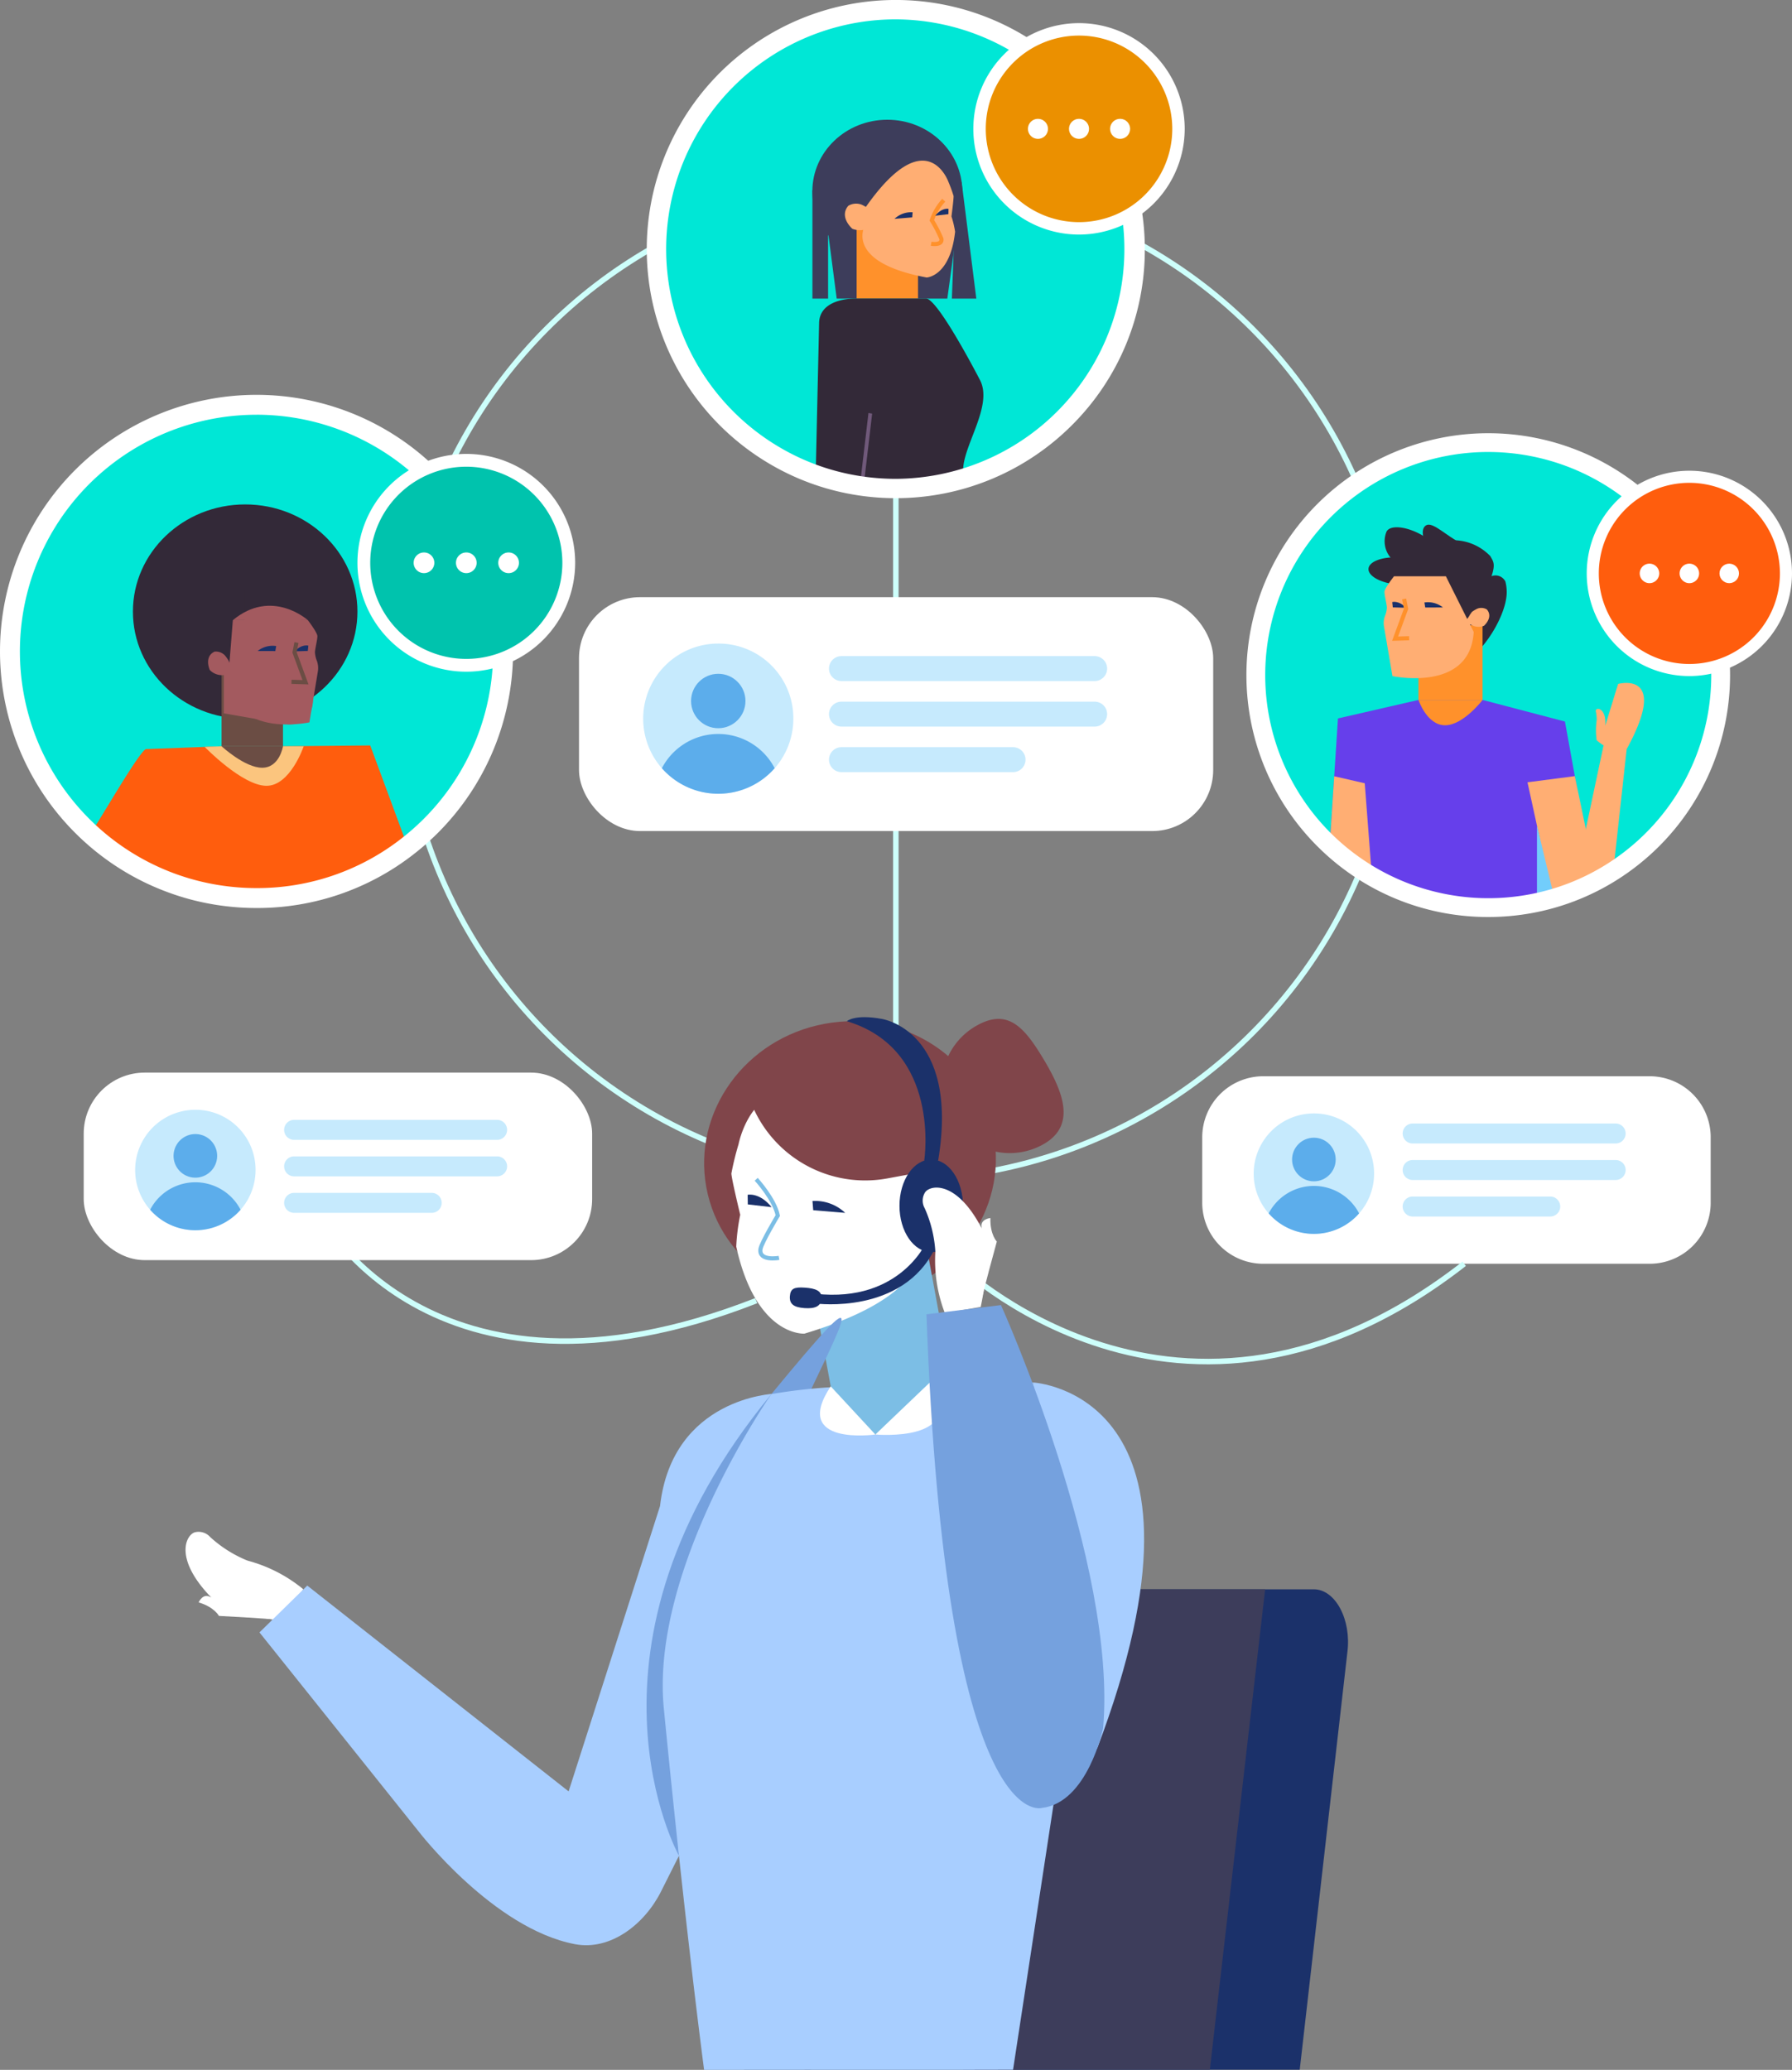 <?xml version="1.0" encoding="UTF-8"?> <svg xmlns="http://www.w3.org/2000/svg" width="324.756" height="375" viewBox="0 0 324.756 375"><rect x="0" y="0" width="324.756" height="375" fill="#808080" stroke="none"/><defs><style> .cls-1,.cls-23{fill:none;stroke-miterlimit:10}.cls-1{stroke:#cdfffb}.cls-2{fill:#80454a}.cls-3{fill:#1b316a}.cls-4{fill:#3d3d5b}.cls-6{fill:#fff}.cls-7{fill:#332938}.cls-8{fill:#00e7d6}.cls-9{fill:#ff912b}.cls-13{fill:#c75450}.cls-14{fill:#ffae73}.cls-16{fill:#ff5d0d}.cls-18{fill:#6b4d44}.cls-19{fill:#a35a5f}.cls-23{stroke-width:.75px}.cls-22{fill:#1a316a}.cls-23{stroke:#ff912b}.cls-25{fill:#c6eafd}.cls-26{fill:#5cadeb}.cls-27{fill:#a8ceff}.cls-28{fill:#75a1de} </style></defs><g id="Grupo_3281" transform="translate(-887.352 -125)"><g id="Grupo_3244" transform="translate(292.251 79.666)"><path id="Línea_163" d="M0 0L0 99.438" class="cls-1" transform="translate(757.447 133.839)"></path><circle id="Elipse_82" cx="90.328" cy="90.328" r="90.328" class="cls-1" transform="translate(667.784 78.371)"></circle><path id="Trazado_4130" d="M861.57 335.864a12.367 12.367 0 0 1-16.936-4.155 12.368 12.368 0 0 1 4.156-16.936c5.8-3.514 8.838-.244 12.353 5.556 3.513 5.8 6.227 12.021.427 15.535z" class="cls-2" transform="translate(-77.095 -83.39)"></path><g id="Grupo_3244-2" transform="translate(729.969 333.273)"><path id="Trazado_4131" d="M918.133 474.761l-8.633 75.621h-60.98l.673-5.818.062-.557 3.268-28.376.262-2.277.419-3.655.813-7.064.349-3.016 1.544-13.413.443-3.851 2.188-19.01h53.508c3.912.001 6.851 5.509 6.084 11.416z" class="cls-3" transform="translate(-808.824 -463.346)"></path><path id="Trazado_4132" d="M885.3 463.346l-10.021 87.036h-84.386l2.664-23.36 1.761-15.412 4.15-36.381c.891-6.906 4.824-11.882 9.4-11.882z" class="cls-4" transform="translate(-790.893 -463.346)"></path></g><ellipse id="Elipse_83" cx="26.476" cy="25.269" class="cls-2" rx="26.476" ry="25.269" transform="rotate(-10.437 1649.115 -3815.78)"></ellipse><path id="Trazado_4133" fill="#7cbee5" d="M811.457 396.255c.849 1.821-.731 6.032 5.289 7.534 2.989.746.743 1.2 3.824 1.192 2.483 0 10.437-8.754 12.92-8.758q-2.79-15.162-5.59-30.323l-21.316 3.926z" transform="translate(-65.809 -99.75)"></path><path id="Trazado_4134" d="M789.124 354.7s-1.535-6.3-1.607-7.466a51.061 51.061 0 0 1 1.3-5.3s4.656-24.721 30.767 4.9l.783 8.021s10.266 12.391-19.61 21.386c0 0-8.734.619-12.358-15.772a37.106 37.106 0 0 1 .725-5.769z" class="cls-6" transform="translate(-59.874 -89.286)"></path><path id="Trazado_4135" d="M816.871 345.025l4.681-.862-4.021-21.832-26.515 4.884a22.2 22.2 0 0 0 25.855 17.81z" class="cls-2" transform="translate(-60.963 -86.193)"></path><g id="Grupo_3247" transform="translate(740.884 305.23)"><g id="Grupo_3245" transform="translate(14.599)"><path id="Trazado_4136" d="M827.935 443.1l10.209-8.528 1.473-1.231 11.643-9.729-.743-.979-21.891 18.286z" class="cls-7" transform="translate(-827.935 -422.635)"></path></g><g id="Grupo_3246" transform="translate(0 10.159)"><path id="Trazado_4137" d="M833.076 437.725l-.056.209-4.17 17.334-11.414 47.448v.006l-5.154 21.419-1.379 5.736-.206.841v.006l-2.784 11.576h-1.173l2.9-12.066.762-3.156 1.034-4.313 4.815-20.009 11.419-47.492 3.875-16.107.428-1.777z" class="cls-7" transform="translate(-806.74 -437.383)"></path></g></g><path id="Trazado_4138" d="M854.566 91.254a43.4 43.4 0 0 1-49.213 42.985c-.226-.03-.449-.062-.673-.1a43.375 43.375 0 0 1-36.864-42.89 43.375 43.375 0 1 1 86.75 0z" class="cls-8" transform="translate(-53.744 -.792)"></path><path id="Trazado_4139" d="M836 95.371L833.289 115h-20.048l-1.557-11.948V115h-2.843V95.371z" class="cls-4" transform="translate(-66.509 -15.57)"></path><ellipse id="Elipse_84" cx="13.585" cy="12.966" class="cls-4" rx="13.585" ry="12.966" transform="translate(742.32 67.027)"></ellipse><path id="Rectángulo_759" d="M0 0H11.121V12.945H0z" class="cls-9" transform="translate(750.345 86.487)"></path><path id="Trazado_4140" d="M822.917 93.736h-2.443V82.345h13.834a11.391 11.391 0 0 1-11.391 11.391z" class="cls-4" transform="translate(-70.129 -11.517)"></path><path id="Trazado_4141" d="M847.287 93.08l2.672 21.209h-4.43l.633-16.73z" class="cls-4" transform="translate(-77.925 -14.857)"></path><path id="Trazado_4142" d="M836.588 156.3c-6.865 4.561-3.512 1.976-12.371 1.976a43.518 43.518 0 0 1-5.838-.391c-.226-.03-.449-.062-.673-.1-5.71-.86-3.276 1.592-8.03-1.267l.64-28.307c.121-3.5 4.03-4.346 6.613-4.346H829.7c2.146 0 9.687 14.605 9.687 14.605 2.876 5.13-4.168 13.341-2.799 17.83z" class="cls-7" transform="translate(-66.769 -24.438)"></path><g id="Grupo_3248" transform="translate(750.936 120.162)"><path id="Trazado_4143" fill="#70597a" d="M823.553 154.071l-1.547 13.18c-.226-.03-.449-.062-.673-.1l1.552-13.192z" transform="translate(-821.333 -153.964)"></path></g><g id="Grupo_3249" transform="translate(712.32 45.334)"><path id="Trazado_4144" d="M810.4 135.591a45.445 45.445 0 0 1-6.073-.406q-.346-.047-.7-.1a44.674 44.674 0 0 1-16.454-5.923 45.131 45.131 0 1 1 68.35-38.7 44.832 44.832 0 0 1-13.217 31.911 45.082 45.082 0 0 1-31.91 13.217zm0-86.752a41.628 41.628 0 0 0-21.416 77.321 41.182 41.182 0 0 0 15.167 5.46q.317.048.643.091a41.844 41.844 0 0 0 5.606.375 41.624 41.624 0 0 0 0-83.247z" class="cls-6" transform="translate(-765.272 -45.334)"></path></g><g id="Grupo_3255" transform="translate(770.105 48.137)"><g id="Grupo_3250"><circle id="Elipse_85" cx="18.026" cy="18.026" r="18.026" fill="#eb9000" transform="matrix(.151 -.989 .989 .151 0 35.638)"></circle><path id="Trazado_4145" d="M870.331 89.726a19.153 19.153 0 1 1 19.153-19.152 19.174 19.174 0 0 1-19.153 19.152zm0-36.052a16.9 16.9 0 1 0 16.9 16.9 16.918 16.918 0 0 0-16.9-16.9z" class="cls-6" transform="translate(-849.789 -50.031)"></path></g><g id="Grupo_3254" transform="translate(11.28 18.723)"><g id="Grupo_3251"><circle id="Elipse_86" cx="1.819" cy="1.819" r="1.819" class="cls-6"></circle></g><g id="Grupo_3252" transform="translate(7.443)"><circle id="Elipse_87" cx="1.819" cy="1.819" r="1.819" class="cls-6"></circle></g><g id="Grupo_3253" transform="translate(14.887)"><circle id="Elipse_88" cx="1.819" cy="1.819" r="1.819" class="cls-6"></circle></g></g></g><path id="Trazado_4146" d="M1009.739 203.867a42 42 0 0 1-12.339 29.787l-.4.4q-1.16 1.131-2.407 2.169a42.041 42.041 0 0 1-10.463 6.41q-.78.333-1.577.635a42.176 42.176 0 0 1-44.478-9.373l-.243-.24a42.124 42.124 0 1 1 71.91-29.787z" class="cls-8" transform="translate(-102.808 -36.223)"></path><path id="Trazado_4147" d="M980.88 193.941c.763-2.27.293-2.682-.207-3.621a9.343 9.343 0 0 0-6.282-2.883c-4.36 0-8.186 5.019-8.186 9.9s2.885 13.029 7.246 13.029 10.184-8.673 10.184-13.558a7.747 7.747 0 0 0-.249-1.91 2 2 0 0 0-2.506-.957z" class="cls-7" transform="translate(-115.476 -44.218)"></path><path id="Trazado_4148" d="M975.391 186.158c3.257 2.007 4.283 4.686 3.257 5.58s-4.944-.016-6.972-2.345-2.84-4.942-1.814-5.834 2.899.979 5.529 2.599z" class="cls-7" transform="translate(-116.476 -42.939)"></path><path id="Trazado_4149" d="M965.819 185.258c2.725 1.453 4.415 3.6 3.775 4.8s-5.077 2-7.8.546a4.6 4.6 0 0 1-2.065-5.806c.637-1.198 3.365-.992 6.09.46z" class="cls-7" transform="translate(-113.35 -43.155)"></path><path id="Trazado_4150" d="M960.9 191.955c3.079.24 5.489 1.533 5.384 2.889s-2.686 2.261-5.766 2.022-5.489-1.532-5.384-2.888 2.691-2.262 5.766-2.023z" class="cls-7" transform="translate(-112.031 -45.612)"></path><path id="Trazado_4151" fill="#663feb" d="M990.562 263.545c-1.894.782-3.793 1.416-4.325 1.617-4.641 1.76-7.245 1.889-12.505 1.889-11.509 0-18.566-.728-28.582-13.54l1.348-20.733 14.591-3.351h11.62l14.925 3.915 3.448 19.028c-.4 3.115-1.745 5.8-1.3 8.161z" transform="translate(-108.925 -57.284)"></path><path id="Rectángulo_760" d="M0 0H11.619V13.523H0z" class="cls-9" transform="rotate(180 431.888 86.072)"></path><path id="Rectángulo_761" d="M0 0h4.751v8.677A4.751 4.751 0 0 1 0 3.926V0z" class="cls-7" transform="rotate(180 432.549 78.42)"></path><path id="Trazado_4152" d="M960.047 205.858v4.4a1.725 1.725 0 0 0 .5.076 2.291 2.291 0 0 0 0-4.547 1.727 1.727 0 0 0-.5.071z" class="cls-13" transform="translate(-113.56 -49.927)"></path><path id="Trazado_4153" d="M971.793 208.095a2.409 2.409 0 1 0 2.408-2.409 2.409 2.409 0 0 0-2.408 2.409z" class="cls-13" transform="translate(-117.215 -49.897)"></path><g id="Grupo_3257" transform="translate(847.92 155.318)"><path id="Trazado_4154" d="M963.661 213.573l5.372-.258s-3.79 3.985-5.372.258z" class="cls-6" transform="translate(-962.605 -207.588)"></path><circle id="Elipse_89" cx=".761" cy=".761" r=".761" class="cls-7" transform="translate(6.657)"></circle><circle id="Elipse_90" cx=".761" cy=".761" r=".761" class="cls-7"></circle><g id="Grupo_3256" transform="translate(2.504 2.81)"><path id="Trazado_4155" d="M966.422 210.6a.688.688 0 0 1-.654-.765v-.749h.608l.023.884h.025l.087.019h1.43v.608h-1.43a.4.4 0 0 1-.089.003z" class="cls-7" transform="translate(-965.763 -209.081)"></path></g></g><path id="Trazado_4156" d="M968.29 229.428h11.619s-3.5 4.59-6.8 4.59-4.819-4.59-4.819-4.59z" class="cls-9" transform="translate(-116.125 -57.284)"></path><path id="Trazado_4157" d="M1009.489 265.718l5.16-24.321 4.193.666-2.39 21.764-4.949 2.446z" class="cls-14" transform="translate(-128.945 -61.009)"></path><path id="Trazado_4158" d="M1008.8 265.1l-3.25-15.635-8.58 1.116 4.525 20.712 1.313.3 3.852-2.127 2.689-1.777z" class="cls-14" transform="translate(-125.049 -63.518)"></path><path id="Trazado_4159" d="M945.817 249.5l5.536 1.271 1.135 14.81-5.69-1.147-1.649-3.391v-1.281z" class="cls-14" transform="translate(-108.925 -63.529)"></path><path id="Trazado_4160" fill="#72cdfb" d="M999.461 262.486v13.151l2.994-.725z" transform="translate(-125.825 -67.571)"></path><path id="Rectángulo_762" d="M0 0h3.983v6.165A3.983 3.983 0 0 1 0 2.181V0z" class="cls-7" transform="translate(857.057 145.716)"></path><g id="Grupo_3258" transform="translate(820.982 123.819)"><path id="Trazado_4161" d="M966.846 246.924a43.562 43.562 0 0 1-30.736-12.586l-.253-.249a43.825 43.825 0 1 1 61.979 0c-.142.143-.284.283-.428.422-.795.774-1.638 1.535-2.5 2.251a43.672 43.672 0 0 1-10.884 6.667c-.558.238-1.111.461-1.643.662a43.661 43.661 0 0 1-15.535 2.833zm0-84.247a40.422 40.422 0 0 0-28.582 69q.115.115.231.227a40.472 40.472 0 0 0 42.683 9c.489-.185 1-.39 1.513-.61a40.283 40.283 0 0 0 10.038-6.151c.8-.662 1.572-1.361 2.31-2.081.136-.132.263-.257.39-.384a40.422 40.422 0 0 0-28.584-69z" class="cls-6" transform="translate(-923.021 -159.273)"></path></g><g id="Grupo_3264" transform="translate(882.657 130.621)"><g id="Grupo_3259"><circle id="Elipse_91" cx="17.506" cy="17.506" r="17.506" class="cls-16" transform="translate(1.094 1.094)"></circle><path id="Trazado_4162" d="M1031.156 206.347a18.6 18.6 0 1 1 18.6-18.6 18.621 18.621 0 0 1-18.6 18.6zm0-35.011a16.411 16.411 0 1 0 16.412 16.411 16.43 16.43 0 0 0-16.412-16.411z" class="cls-6" transform="translate(-1012.557 -169.148)"></path></g><g id="Grupo_3263" transform="translate(9.604 16.832)"><g id="Grupo_3260"><path id="Trazado_4163" d="M1030.033 195.351a1.766 1.766 0 1 1-1.766-1.767 1.766 1.766 0 0 1 1.766 1.767z" class="cls-6" transform="translate(-1026.5 -193.584)"></path></g><g id="Grupo_3261" transform="translate(7.229)"><path id="Trazado_4164" d="M1040.527 195.351a1.767 1.767 0 1 1-1.766-1.767 1.766 1.766 0 0 1 1.766 1.767z" class="cls-6" transform="translate(-1036.994 -193.584)"></path></g><g id="Grupo_3262" transform="translate(14.457)"><circle id="Elipse_92" cx="1.767" cy="1.767" r="1.767" class="cls-6"></circle></g></g></g><path id="Trazado_4165" d="M687.088 196.483a44.678 44.678 0 0 1-44.688 44.683q-.9 0-1.788-.037c-.318-.012-.636-.027-.954-.048q-.331-.019-.658-.045a44.531 44.531 0 0 1-7.5-1.21q-.622-.155-1.236-.329c-.223-.062-.445-.127-.667-.193-.254-.077-.509-.154-.762-.236-.273-.088-.543-.175-.813-.268l-.317-.108c-.576-.2-1.145-.413-1.709-.634a44.674 44.674 0 0 1-13.723-8.576q-.751-.686-1.47-1.4a44.684 44.684 0 1 1 76.279-31.6z" class="cls-8" transform="translate(-.816 -33.129)"></path><path id="Trazado_4166" d="M676.349 259.686a44.5 44.5 0 0 1-27.369 9.36q-.9 0-1.788-.037c-.318-.012-.637-.027-.954-.048q-.331-.019-.659-.045a44.533 44.533 0 0 1-7.5-1.21q-.622-.155-1.236-.329c-.223-.062-.445-.127-.667-.193-.254-.077-.509-.154-.762-.236-.273-.087-.543-.175-.813-.268l-.317-.108c-.576-.2-1.145-.413-1.709-.634a44.672 44.672 0 0 1-13.723-8.576c1.165-1.384 8.475-14.32 10.048-15.3l13.742-.521h11.132l15.813-.145z" class="cls-16" transform="translate(-7.391 -61.009)"></path><path id="Trazado_4167" fill="#fbc57e" d="M652.009 241.608h14.884s-2.425 7.23-6.8 7.167-11.146-7.051-11.146-7.051z" transform="translate(-16.755 -61.074)"></path><ellipse id="Elipse_93" cx="20.344" cy="19.417" class="cls-7" rx="20.344" ry="19.417" transform="translate(619.189 136.722)"></ellipse><path id="Rectángulo_763" d="M0 0H11.132V12.956H0z" class="cls-18" transform="translate(635.254 167.577)"></path><path id="Trazado_4168" d="M664.908 226.109l-10.925-1.9V212.56a7.9 7.9 0 0 1 8.077-7.709 7.9 7.9 0 0 1 8.077 7.709v9.181c0 3.187-2.251 4.936-5.229 4.368z" class="cls-19" transform="translate(-18.322 -49.637)"></path><path id="Rectángulo_764" d="M0 0H4.552V13.001H0z" class="cls-7" transform="translate(634.9 152.339)"></path><path id="Trazado_4169" d="M643.816 278.4c-.223-.062-.445-.127-.667-.193-.254-.077-.509-.154-.762-.236-.273-.087-.543-.175-.813-.268l-.317-.108.683-.277.446-.179.782-.314.012-.006z" class="cls-19" transform="translate(-14.363 -72.032)"></path><path id="Trazado_4170" d="M653.392 241.608h11.132s-.612 3.893-3.773 3.893-7.359-3.893-7.359-3.893z" class="cls-18" transform="translate(-18.138 -61.074)"></path><g id="Grupo_3265" transform="translate(595.101 116.865)"><path id="Trazado_4171" d="M641.589 242.155c-.625 0-1.251-.012-1.862-.037-.329-.012-.663-.029-1-.05-.217-.012-.452-.028-.685-.047a46.4 46.4 0 0 1-7.794-1.259c-.414-.1-.848-.218-1.287-.342-.223-.062-.451-.129-.68-.2l-.074-.022c-.246-.075-.491-.149-.735-.228-.287-.092-.569-.183-.851-.28l-.318-.11c-.566-.2-1.148-.412-1.78-.661A46.305 46.305 0 0 1 610.246 230c-.523-.478-1.037-.97-1.529-1.461a46.488 46.488 0 1 1 65.745 0 46.889 46.889 0 0 1-4.4 3.877 46.046 46.046 0 0 1-28.473 9.739zm0-89.366a42.878 42.878 0 0 0-30.319 73.2c.453.454.928.907 1.411 1.349a42.7 42.7 0 0 0 13.168 8.229c.583.229 1.119.428 1.637.608l.3.1c.268.092.526.176.787.26.227.072.457.143.687.213l.05.015c.2.059.411.121.623.179q.616.174 1.19.316a42.761 42.761 0 0 0 7.2 1.162c.211.017.417.032.622.043.32.021.622.035.924.047.566.023 1.143.034 1.719.034a42.464 42.464 0 0 0 26.262-8.981 43.031 43.031 0 0 0 4.058-3.578 42.878 42.878 0 0 0-30.32-73.2z" class="cls-6" transform="translate(-595.101 -149.178)"></path></g><g id="Grupo_3271" transform="translate(653.346 121.038)"><g id="Grupo_3266"><circle id="Elipse_94" cx="18.569" cy="18.569" r="18.569" fill="#00c3ad" transform="rotate(-45 31.7 13.13)"></circle><path id="Trazado_4172" d="M708.868 204.177a19.729 19.729 0 1 1 19.73-19.73 19.752 19.752 0 0 1-19.73 19.73zm0-37.138a17.409 17.409 0 1 0 17.409 17.409 17.429 17.429 0 0 0-17.409-17.409z" class="cls-6" transform="translate(-682.608 -158.187)"></path></g><g id="Grupo_3270" transform="translate(16.719 24.387)"><g id="Grupo_3267"><path id="Trazado_4173" d="M707.677 192.514a1.874 1.874 0 1 1-1.874-1.874 1.874 1.874 0 0 1 1.874 1.874z" class="cls-6" transform="translate(-703.929 -190.64)"></path></g><g id="Grupo_3268" transform="translate(7.668)"><path id="Trazado_4174" d="M718.809 192.514a1.874 1.874 0 1 1-1.874-1.874 1.874 1.874 0 0 1 1.874 1.874z" class="cls-6" transform="translate(-715.061 -190.64)"></path></g><g id="Grupo_3269" transform="translate(15.335)"><path id="Trazado_4175" d="M729.94 192.514a1.874 1.874 0 1 1-1.874-1.874 1.874 1.874 0 0 1 1.874 1.874z" class="cls-6" transform="translate(-726.192 -190.64)"></path></g></g></g><path id="Trazado_4176" fill="none" stroke="#7cbee5" stroke-miterlimit="10" stroke-width="0.75px" d="M794.054 355.5s3.317 3.614 3.907 6.571c0 0-2.966 4.944-3.136 6.076-.34 2.266 3.357 1.594 3.357 1.594" transform="translate(-61.908 -96.513)"></path><path id="Trazado_4177" d="M808.991 362.872l-.132-1.668a7.9 7.9 0 0 1 5.923 2.146z" class="cls-22" transform="translate(-66.515 -98.279)"></path><path id="Trazado_4178" d="M791.828 361.309l-.027-1.743s2.133-.489 4.342 2.242z" class="cls-22" transform="translate(-61.207 -97.769)"></path><g id="Grupo_3272" transform="translate(738.239 229.616)"><ellipse id="Elipse_95" cx="5.752" cy="8.385" class="cls-3" rx="5.752" ry="8.385" transform="translate(19.87 25.79)"></ellipse><ellipse id="Elipse_96" cx="4.095" cy="6.24" class="cls-3" rx="4.095" ry="6.24" transform="translate(23.185 27.935)"></ellipse><path id="Trazado_4179" d="M829.942 371.542s-4.72 11.393-20.231 9.7l.061 1.764s15.668 2.094 21.554-10z" class="cls-3" transform="translate(-805.019 -331.122)"></path><path id="Trazado_4180" d="M808.647 385.963c-.1 1.4-1.159 1.873-3.1 1.734s-2.738-.747-2.639-2.143.774-1.7 2.717-1.566 3.122.579 3.022 1.975z" class="cls-3" transform="translate(-802.899 -334.985)"></path><path id="Trazado_4181" d="M831.923 338.828s3.141-20.076-14.025-25.23c0 0 1.4-1.325 6.328-.419 0 0 14.13 2.073 10.224 25.649l-1.555 1.068z" class="cls-3" transform="translate(-807.566 -312.863)"></path></g><path id="Trazado_4182" d="M961.01 196.906s-1.734 2.189-1.732 2.829.383 2.069.442 2.815a4.556 4.556 0 0 1-.356 1.558 3.671 3.671 0 0 0-.173 1.885l1.533 9s14.09 3 14.726-8l-5.042-10.087z" class="cls-14" transform="translate(-113.277 -47.165)"></path><path id="Trazado_4183" d="M669.58 208.45s1.731 2.241 1.729 2.9-.383 2.117-.442 2.881a4.77 4.77 0 0 0 .355 1.595 3.846 3.846 0 0 1 .173 1.929l-1.53 9.208s-14.065 3.069-14.7-8.183l.823-10.326z" class="cls-19" transform="translate(-18.691 -50.757)"></path><path id="Trazado_4184" d="M984.47 205.552a.355.355 0 0 0-.114-.093 1.984 1.984 0 0 0-1.613-.119 5.743 5.743 0 0 0-1.019.6l-.358.5c-.4.8-.944 1.1-1.048 1.951l1.179-.151c.09-.194-.154-.148 0 0a2.721 2.721 0 0 0 2.33.251.352.352 0 0 0 .125-.076c.288-.279 1.535-1.58.518-2.863z" class="cls-14" transform="translate(-119.868 -49.75)"></path><path id="Trazado_4185" d="M1017.5 236.947a12.266 12.266 0 0 1-2.4-1.6 12.49 12.49 0 0 1 0-3.627 6.9 6.9 0 0 0-.15-1.576c-.187-.955 2.022-.716 1.694 2.589l2.337-7.592s9.443-2.6 1.556 11.809z" class="cls-14" transform="translate(-130.641 -55.893)"></path><path id="Trazado_4186" d="M838.138 97.689s.409-3.134.382-3.7a25.012 25.012 0 0 0-.91-2.5s-3.905-11.264-14.99 4.484l-.2 3.451s-3.74 6.56 11.223 9.333c0 0 4.267-.165 5.153-8.3a18.113 18.113 0 0 0-.658-2.768z" class="cls-14" transform="translate(-70.606 -13.146)"></path><path id="Trazado_4187" d="M817.941 99.356a.494.494 0 0 1 .16-.132 2.8 2.8 0 0 1 2.272-.167 8.005 8.005 0 0 1 1.436.842l.5.7c.564 1.12 1.33 1.551 1.476 2.748l-1.662-.213c-.125-.273.216-.208 0 0a3.83 3.83 0 0 1-3.282.353.5.5 0 0 1-.176-.108c-.401-.379-2.156-2.215-.724-4.023z" class="cls-14" transform="translate(-69.169 -16.663)"></path><path id="Trazado_4188" d="M669.952 207.27s-6.5-5.877-13.591 0z" class="cls-19" transform="translate(-19.062 -49.577)"></path><path id="Trazado_4189" d="M650.951 216.75a.4.4 0 0 1 .163-.043 2.272 2.272 0 0 1 1.735.648 6.463 6.463 0 0 1 .774 1.11l.135.686c.037 1.019.456 1.6.157 2.531l-1.155-.721c0-.245.231-.081 0 0a3.117 3.117 0 0 1-2.545-.854.405.405 0 0 1-.093-.139c-.168-.42-.842-2.368.829-3.218z" class="cls-19" transform="translate(-17.035 -53.325)"></path><path id="Trazado_4190" d="M842.366 98a10.037 10.037 0 0 0-2.164 3.64 23.149 23.149 0 0 1 1.738 3.36c.188 1.255-1.86.882-1.86.882" class="cls-23" transform="translate(-76.23 -16.387)"></path><path id="Trazado_4191" d="M833.644 102.083l.073-.924a4.374 4.374 0 0 0-3.281 1.189z" class="cls-22" transform="translate(-73.229 -17.365)"></path><path id="Trazado_4192" d="M843.546 101.216l.014-.966s-1.181-.271-2.4 1.243z" class="cls-22" transform="translate(-76.565 -17.082)"></path><path id="Trazado_4193" d="M970 204.681l-.15-.911a4.36 4.36 0 0 1 3.359.9z" class="cls-22" transform="translate(-116.611 -49.283)"></path><path id="Trazado_4194" d="M961.488 204.632l-.1-.958s1.15-.369 2.494 1.03z" class="cls-22" transform="translate(-113.979 -49.257)"></path><path id="Trazado_4195" d="M963.773 202.866l.35 1.788-1.989 5.409 2.545-.079" class="cls-23" transform="translate(-114.209 -49.019)"></path><path id="Trazado_4196" d="M666.092 216.14l.151-.911a4.363 4.363 0 0 0-3.359.9z" class="cls-22" transform="translate(-21.092 -52.849)"></path><path id="Trazado_4197" d="M675 216.092l.1-.957s-1.15-.369-2.494 1.03z" class="cls-22" transform="translate(-24.115 -52.823)"></path><path id="Trazado_4198" fill="none" stroke="#6b4d44" stroke-miterlimit="10" stroke-width="0.75px" d="M672.69 214.326l-.35 1.788 1.989 5.41-2.545-.079" transform="translate(-23.861 -52.585)"></path><path id="Trazado_4199" d="M678.508 363.8s20.215 39.54 79.592 16.278" class="cls-1" transform="translate(-25.954 -99.097)"></path><g id="Grupo_3274" transform="translate(812.977 240.322)"><path id="Rectángulo_765" d="M11.061 0h70.023a11.06 11.06 0 0 1 11.06 11.06v11.853a11.06 11.06 0 0 1-11.06 11.06H11.061A11.061 11.061 0 0 1 0 22.913V11.061A11.061 11.061 0 0 1 11.061 0z" class="cls-6"></path><g id="Grupo_3273" transform="translate(9.325 6.736)"><path id="Trazado_4200" d="M946.756 349.091a10.91 10.91 0 1 1-10.912-10.908 10.868 10.868 0 0 1 10.912 10.908z" class="cls-25" transform="translate(-924.937 -338.183)"></path><circle id="Elipse_97" cx="3.952" cy="3.952" r="3.952" class="cls-26" transform="translate(6.957 4.396)"></circle><path id="Trazado_4201" d="M945.268 362.225a10.9 10.9 0 0 1-16.389 0 9.237 9.237 0 0 1 16.389 0z" class="cls-26" transform="translate(-926.164 -344.117)"></path></g><path id="Trazado_4202" d="M1002.729 344.455h-36.791a1.81 1.81 0 0 1-1.81-1.81 1.81 1.81 0 0 1 1.81-1.81h36.791a1.81 1.81 0 0 1 1.81 1.81 1.81 1.81 0 0 1-1.81 1.81z" class="cls-25" transform="translate(-927.807 -332.272)"></path><path id="Trazado_4203" d="M1002.729 354.057h-36.791a1.81 1.81 0 0 1-1.81-1.81 1.81 1.81 0 0 1 1.81-1.81h36.791a1.81 1.81 0 0 1 1.81 1.81 1.81 1.81 0 0 1-1.81 1.81z" class="cls-25" transform="translate(-927.807 -335.261)"></path><path id="Trazado_4204" d="M990.873 363.66h-24.935a1.81 1.81 0 0 1-1.81-1.811 1.81 1.81 0 0 1 1.81-1.81h24.935a1.811 1.811 0 0 1 1.81 1.81 1.811 1.811 0 0 1-1.81 1.811z" class="cls-25" transform="translate(-927.807 -338.248)"></path></g><g id="Grupo_3276" transform="translate(700.032 153.526)"><rect id="Rectángulo_766" width="114.93" height="42.374" class="cls-6" rx="11.06"></rect><g id="Grupo_3275" transform="translate(11.631 8.401)"><path id="Trazado_4205" d="M791.532 228.2a13.607 13.607 0 1 1-13.609-13.6 13.551 13.551 0 0 1 13.609 13.6z" class="cls-25" transform="translate(-764.318 -214.597)"></path><circle id="Elipse_98" cx="4.929" cy="4.929" r="4.929" class="cls-26" transform="translate(8.677 5.483)"></circle><path id="Trazado_4206" d="M789.676 244.584a13.6 13.6 0 0 1-20.441 0 11.522 11.522 0 0 1 20.441 0z" class="cls-26" transform="translate(-765.848 -221.998)"></path></g><path id="Trazado_4207" d="M861.347 222.419h-45.889a2.258 2.258 0 0 1-2.258-2.258 2.258 2.258 0 0 1 2.258-2.257h45.889a2.258 2.258 0 0 1 2.258 2.257 2.258 2.258 0 0 1-2.258 2.258z" class="cls-25" transform="translate(-767.898 -207.225)"></path><path id="Trazado_4208" d="M861.347 234.4h-45.889a2.258 2.258 0 0 1-2.258-2.258 2.258 2.258 0 0 1 2.258-2.258h45.889a2.258 2.258 0 0 1 2.258 2.258 2.258 2.258 0 0 1-2.258 2.258z" class="cls-25" transform="translate(-767.898 -210.952)"></path><path id="Trazado_4209" d="M846.559 246.374h-31.1a2.258 2.258 0 0 1-2.258-2.258 2.258 2.258 0 0 1 2.258-2.258h31.1a2.257 2.257 0 0 1 2.258 2.258 2.258 2.258 0 0 1-2.258 2.258z" class="cls-25" transform="translate(-767.898 -214.679)"></path></g><g id="Grupo_3278" transform="translate(610.27 239.663)"><rect id="Rectángulo_767" width="92.144" height="33.973" class="cls-6" rx="11.06"></rect><g id="Grupo_3277" transform="translate(9.325 6.735)"><path id="Trazado_4210" d="M652.479 348.135a10.91 10.91 0 1 1-10.912-10.908 10.868 10.868 0 0 1 10.912 10.908z" class="cls-25" transform="translate(-630.66 -337.227)"></path><circle id="Elipse_99" cx="3.952" cy="3.952" r="3.952" class="cls-26" transform="rotate(-76.659 10.211 1.75)"></circle><path id="Trazado_4211" d="M650.991 361.269a10.9 10.9 0 0 1-16.389 0 9.237 9.237 0 0 1 16.389 0z" class="cls-26" transform="translate(-631.887 -343.161)"></path></g><path id="Trazado_4212" d="M708.452 343.5h-36.791a1.81 1.81 0 0 1-1.81-1.81 1.81 1.81 0 0 1 1.81-1.811h36.791a1.81 1.81 0 0 1 1.81 1.811 1.81 1.81 0 0 1-1.81 1.81z" class="cls-25" transform="translate(-633.53 -331.317)"></path><path id="Trazado_4213" d="M708.452 353.1h-36.791a1.81 1.81 0 0 1-1.81-1.81 1.81 1.81 0 0 1 1.81-1.81h36.791a1.81 1.81 0 0 1 1.81 1.81 1.81 1.81 0 0 1-1.81 1.81z" class="cls-25" transform="translate(-633.53 -334.305)"></path><path id="Trazado_4214" d="M696.6 362.7h-24.939a1.81 1.81 0 0 1-1.81-1.81 1.81 1.81 0 0 1 1.81-1.81H696.6a1.81 1.81 0 0 1 1.81 1.81 1.811 1.811 0 0 1-1.81 1.81z" class="cls-25" transform="translate(-633.53 -337.293)"></path></g><path id="Trazado_4215" d="M845.891 376.769s41.008 40.907 92.6.659" class="cls-1" transform="translate(-78.038 -103.132)"></path><g id="Grupo_3279" transform="translate(628.726 322.831)"><path id="Trazado_4216" d="M667.712 460.98a26.591 26.591 0 0 0-10.071-5.167s-6.438 1.349-5.723 7.528c0 0 2.026 2.189 12.685 3.45z" class="cls-6" transform="translate(-646.388 -450.56)"></path><path id="Trazado_4217" d="M649.445 460.967c-7.757-7.423-5.6-12.038-3.9-12.65a2.8 2.8 0 0 1 2.833.84 22.533 22.533 0 0 0 6.787 4.283" class="cls-6" transform="translate(-643.916 -448.187)"></path><path id="Trazado_4218" d="M662.239 469.431s-2.868-.278-11.2-.725c0 0-.8-1.584-3.678-2.452 0 0 .76-1.7 2.048-1l2.26.561c.336.047 2.587.419 2.912.5z" class="cls-6" transform="translate(-644.99 -453.445)"></path></g><path id="Trazado_4219" d="M756.657 411.9s-18.459.7-20.7 20.357l-16.567 51.692-47.363-37.286-8.661 8.484 28.853 36.071s13.528 17.587 28.305 20.409c6.478 1.236 12.648-3.638 15.609-9.532l18.442-36.714z" class="cls-27" transform="translate(-21.242 -114.064)"></path><path id="Trazado_4220" d="M771.078 488.167s-21.133-37.724 16.743-83.641-21.336 33.2-16.743 83.641" class="cls-28" transform="translate(-52.93 -106.618)"></path><g id="Grupo_3280" transform="translate(762.322 260.495)"><path id="Trazado_4222" d="M842.866 383.951a26.576 26.576 0 0 1-1.721-11.187s3.313-5.684 8.949-3.053c0 0 1.438 2.613-.732 13.125z" class="cls-6" transform="translate(-838.853 -361.215)"></path><path id="Trazado_4223" d="M849.1 366.187c-4.592-9.7-9.652-9.119-10.772-7.693a2.8 2.8 0 0 0-.1 2.953 22.55 22.55 0 0 1 1.92 7.793" class="cls-6" transform="translate(-837.862 -357.692)"></path><path id="Trazado_4224" d="M852.979 380.811s.642-2.81 2.848-10.852c0 0-1.25-1.26-1.164-4.263 0 0-1.852.185-1.6 1.627l-.181 2.321c-.061.334-.42 2.587-.444 2.922z" class="cls-6" transform="translate(-842.399 -360.182)"></path></g><path id="Trazado_4225" d="M836.574 408.932c-6.852-.091-12.823-.066-18.016.032.085 5.606-6.633 10.447-12.367 9.172-4.083-.681-6.335-4.273-6.384-8.34a96.585 96.585 0 0 0-10.66 1.234s-21.986 31.4-19.49 56.938c3.917 40.075 7.3 65.488 7.3 65.488h48.615l7.375-.015 9.153-59.981 6.471-9.3z" class="cls-27" transform="translate(-54.255 -113.123)"></path><path id="Trazado_4226" d="M866.892 408.947s36.123 1.829 11.577 66.412z" class="cls-27" transform="translate(-84.573 -113.145)"></path><path id="Trazado_4227" d="M812.778 409.967l8.09 8.726s-15.335 2.166-8.09-8.726z" class="cls-6" transform="translate(-67.129 -113.463)"></path><path id="Trazado_4228" d="M835.216 409.023L825.4 418.4s17.061 1.516 9.816-9.377z" class="cls-6" transform="translate(-71.662 -113.169)"></path><path id="Trazado_4229" d="M838.848 390.259l13.5-1.67s21.142 46.772 18.508 76.68c0 0-2.788 13.478-11.09 14.423-.002 0-17.517 5.494-20.918-89.433z" class="cls-28" transform="translate(-75.847 -106.81)"></path></g></g></svg> 